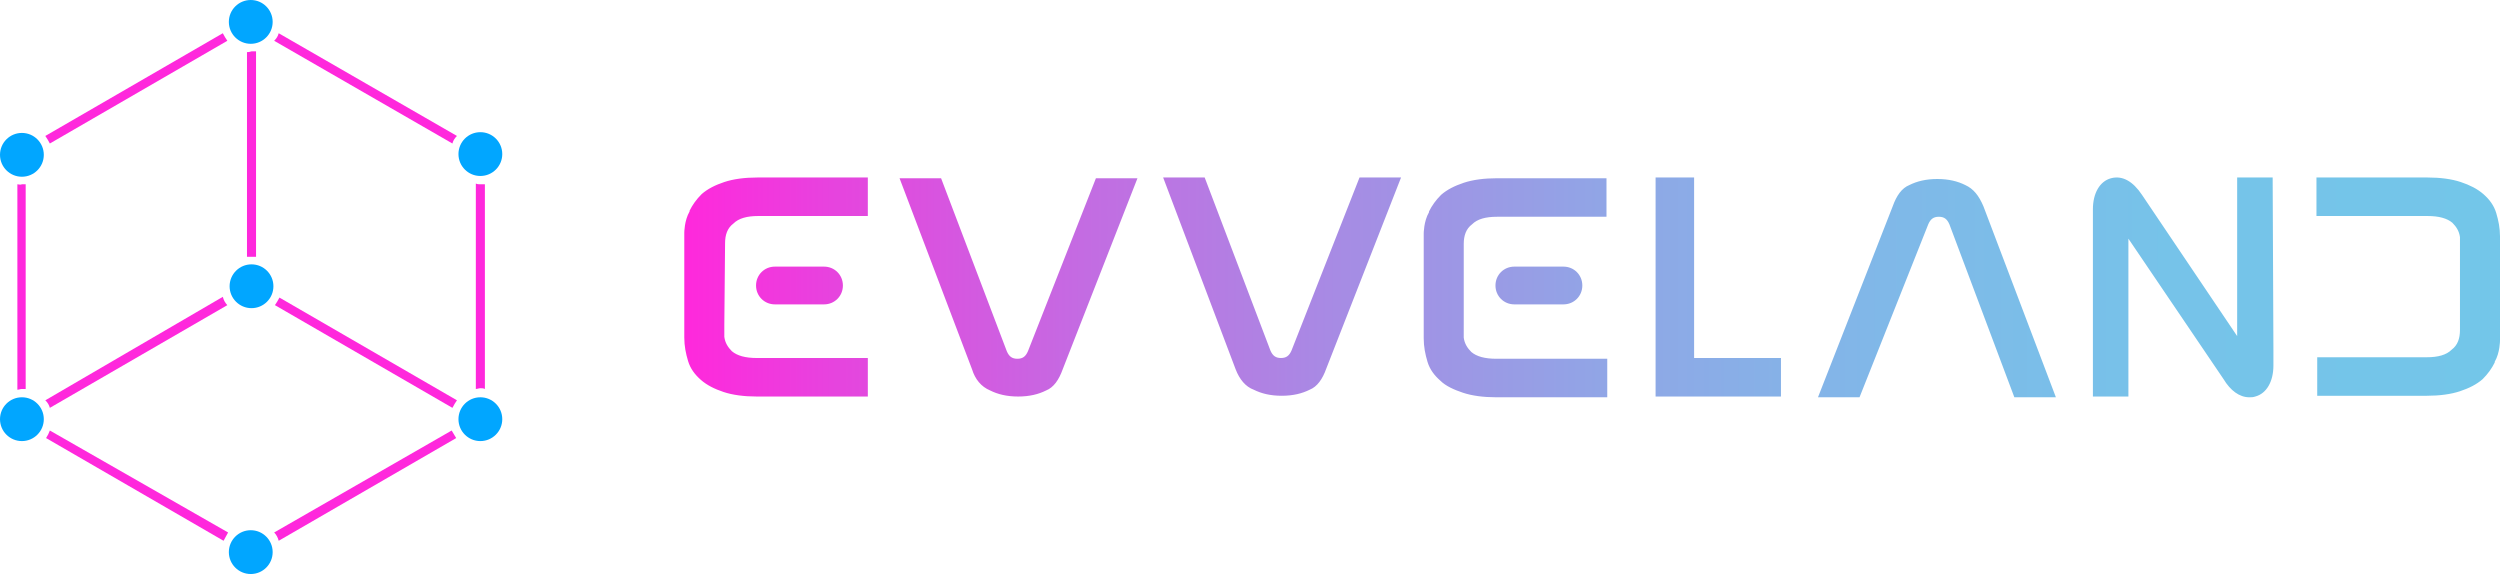 <?xml version="1.0" encoding="utf-8"?>
<!-- Generator: Adobe Illustrator 24.1.2, SVG Export Plug-In . SVG Version: 6.00 Build 0)  -->
<svg version="1.1" id="Capa_1" xmlns="http://www.w3.org/2000/svg" xmlns:xlink="http://www.w3.org/1999/xlink" x="0px" y="0px"
	 viewBox="0 0 331 76" style="enable-background:new 0 0 331 76;" xml:space="preserve">
<style type="text/css">
	.st0{fill:url(#SVGID_1_);}
	.st1{fill:#01A6FF;}
	.st2{fill:#FF28DC;}
</style>
<g>
	<linearGradient id="SVGID_1_" gradientUnits="userSpaceOnUse" x1="90.584" y1="38.009" x2="331.019" y2="38.009">
		<stop  offset="0" style="stop-color:#FF28DC"/>
		<stop  offset="8.400869e-02" style="stop-color:#E644DE"/>
		<stop  offset="0.222" style="stop-color:#C36CE2"/>
		<stop  offset="0.364" style="stop-color:#A68CE4"/>
		<stop  offset="0.51" style="stop-color:#90A6E6"/>
		<stop  offset="0.66" style="stop-color:#80B8E8"/>
		<stop  offset="0.819" style="stop-color:#76C3E9"/>
		<stop  offset="1" style="stop-color:#73C6E9"/>
	</linearGradient>
	<path class="st0" d="M235.8,52.5h-11.5l0,0h-5.1l0,0l0,0v-5.1l0,0V23.5h5.1v23.9h11.5V52.5z M128.7,48.9l-9.6-25.3h5.5l8.7,22.9
		c0.3,0.7,0.7,1,1.4,1c0.7,0,1.1-0.3,1.4-1l9-22.9h5.5l-9.9,25.3c-0.5,1.4-1.2,2.4-2.2,2.8c-1,0.5-2.2,0.8-3.7,0.8
		c-1.5,0-2.7-0.3-3.7-0.8C129.9,51.2,129.1,50.2,128.7,48.9z M163.6,48.9L154,23.5h5.5l8.7,22.9c0.3,0.7,0.7,1,1.4,1
		c0.7,0,1.1-0.3,1.4-1l9-22.9h5.5l-9.9,25.3c-0.5,1.4-1.2,2.4-2.2,2.8c-1,0.5-2.2,0.8-3.7,0.8s-2.7-0.3-3.7-0.8
		C164.9,51.2,164.1,50.2,163.6,48.9z M114.8,23.5h-14.5c-1.7,0-3.2,0.2-4.4,0.6c-1.2,0.4-2.2,0.9-3,1.6c-0.7,0.7-1.2,1.4-1.6,2.2
		c0,0.1,0,0.1,0,0.1c-0.7,1.2-0.7,2.8-0.7,2.8v13.9c0,1.1,0.2,2.1,0.5,3.1c0.3,1,0.9,1.8,1.7,2.5s1.8,1.2,3,1.6
		c1.2,0.4,2.7,0.6,4.4,0.6h14.7v-5.1h-14.7c-1.5,0-2.6-0.3-3.3-0.9c-0.5-0.5-0.9-1.1-1-1.9V43l0.1-10.8c0-1.1,0.3-2,1.1-2.6
		c0.7-0.7,1.8-1,3.3-1h14.5V23.5z M102.6,35.3c-1.4,0-2.5,1.1-2.5,2.5s1.1,2.5,2.5,2.5h6.5c1.4,0,2.5-1.1,2.5-2.5s-1.1-2.5-2.5-2.5
		H102.6z M325.7,43.7c0,1.1-0.3,2-1.1,2.6c-0.7,0.7-1.8,1-3.3,1h-14.5v5.1h14.5c1.7,0,3.2-0.2,4.4-0.6c1.2-0.4,2.2-0.9,3-1.6
		c0.7-0.7,1.2-1.4,1.6-2.2c0-0.1,0-0.1,0-0.1c0.7-1.2,0.7-2.8,0.7-2.8V31.3c0-1.1-0.2-2.1-0.5-3.1c-0.3-1-0.9-1.8-1.7-2.5
		s-1.8-1.2-3-1.6c-1.2-0.4-2.7-0.6-4.4-0.6h-14.7v5.1h14.7c1.5,0,2.6,0.3,3.3,0.9c0.5,0.5,0.9,1.1,1,1.9V33V43.7z M262.6,27.3
		l9.6,25.3h-5.5l-8.6-22.9c-0.3-0.7-0.7-1-1.4-1c-0.7,0-1.1,0.3-1.4,1l-9.1,22.9h-5.5l9.9-25.3c0.5-1.4,1.2-2.4,2.2-2.8
		c1-0.5,2.2-0.8,3.7-0.8c1.5,0,2.7,0.3,3.7,0.8C261.3,25,262,25.9,262.6,27.3z M300.9,23.5h-4.7v2.3l0,0v0.8v17.9l-12.6-18.7
		c-1.2-1.8-2.6-2.6-4.1-2.2c-1.5,0.4-2.4,2-2.4,4.1v2.1l0,0v22.7h4.7V31.6l12.6,18.6c0.9,1.5,2.1,2.4,3.4,2.4c0.3,0,0.5,0,0.8-0.1
		c1.5-0.4,2.4-2,2.4-4.1v-2.1l0,0L300.9,23.5L300.9,23.5z M198.1,47.5c-1.5,0-2.6-0.3-3.3-0.9c-0.5-0.5-0.9-1.1-1-1.9V43V32.3
		c0-1.1,0.3-2,1.1-2.6c0.7-0.7,1.8-1,3.3-1h14.5v-5.1h-14.5c-1.7,0-3.2,0.2-4.4,0.6c-1.2,0.4-2.2,0.9-3,1.6
		c-0.7,0.7-1.2,1.4-1.6,2.2c0,0.1,0,0.1,0,0.1c-0.7,1.2-0.7,2.8-0.7,2.8v13.9c0,1.1,0.2,2.1,0.5,3.1c0.3,1,0.9,1.8,1.7,2.5
		c0.7,0.7,1.8,1.2,3,1.6c1.2,0.4,2.7,0.6,4.4,0.6h14.7v-5.1L198.1,47.5L198.1,47.5z M200.5,35.3c-1.4,0-2.5,1.1-2.5,2.5
		s1.1,2.5,2.5,2.5h6.5c1.4,0,2.5-1.1,2.5-2.5s-1.1-2.5-2.5-2.5H200.5z"/>
	<g>
		<g>
			<circle class="st1" cx="33.2" cy="2.9" r="2.9"/>
			<circle class="st1" cx="33.2" cy="73.1" r="2.9"/>
			<circle class="st1" cx="2.9" cy="20.5" r="2.9"/>
			<circle class="st1" cx="2.9" cy="55.5" r="2.9"/>
			<circle class="st1" cx="63.6" cy="55.5" r="2.9"/>
			<circle class="st1" cx="33.3" cy="37.9" r="2.9"/>
			<circle class="st1" cx="63.6" cy="20.4" r="2.9"/>
		</g>
		<g>
			<path class="st2" d="M36.3,70.5c0.3,0.3,0.5,0.7,0.6,1.1L60.4,58c-0.2-0.3-0.4-0.7-0.6-1L36.3,70.5z"/>
			<path class="st2" d="M59.9,19c0.1-0.4,0.3-0.7,0.6-1L36.9,4.4c-0.1,0.4-0.3,0.7-0.6,1L59.9,19z"/>
			<path class="st2" d="M6,18c0.2,0.3,0.4,0.6,0.6,1L30.1,5.4c-0.2-0.3-0.4-0.6-0.6-1L6,18z"/>
			<path class="st2" d="M63.6,24.4c-0.2,0-0.4,0-0.6-0.1v27.2c0.2,0,0.4-0.1,0.6-0.1c0.2,0,0.4,0,0.6,0.1V24.4
				C64,24.4,63.8,24.4,63.6,24.4z"/>
			<path class="st2" d="M2.3,24.4v27.2c0.2,0,0.4-0.1,0.6-0.1c0.2,0,0.4,0,0.5,0V24.4c-0.2,0-0.4,0-0.5,0
				C2.7,24.5,2.5,24.4,2.3,24.4z"/>
			<path class="st2" d="M6.1,58l23.5,13.6c0.2-0.4,0.4-0.7,0.6-1.1L6.6,57C6.5,57.3,6.3,57.7,6.1,58z"/>
			<path class="st2" d="M30.1,40.4c-0.3-0.3-0.5-0.7-0.6-1.1L6,53c0.3,0.3,0.5,0.6,0.6,1L30.1,40.4z"/>
			<path class="st2" d="M36.4,40.4L59.9,54c0.2-0.4,0.4-0.7,0.6-1L37,39.4C36.8,39.8,36.6,40.1,36.4,40.4z"/>
			<path class="st2" d="M32.7,6.9V34c0.2,0,0.4,0,0.6,0c0.2,0,0.4,0,0.6,0V6.8c-0.2,0-0.4,0-0.6,0C33,6.9,32.9,6.9,32.7,6.9z"/>
		</g>
	</g>
</g>
</svg>
